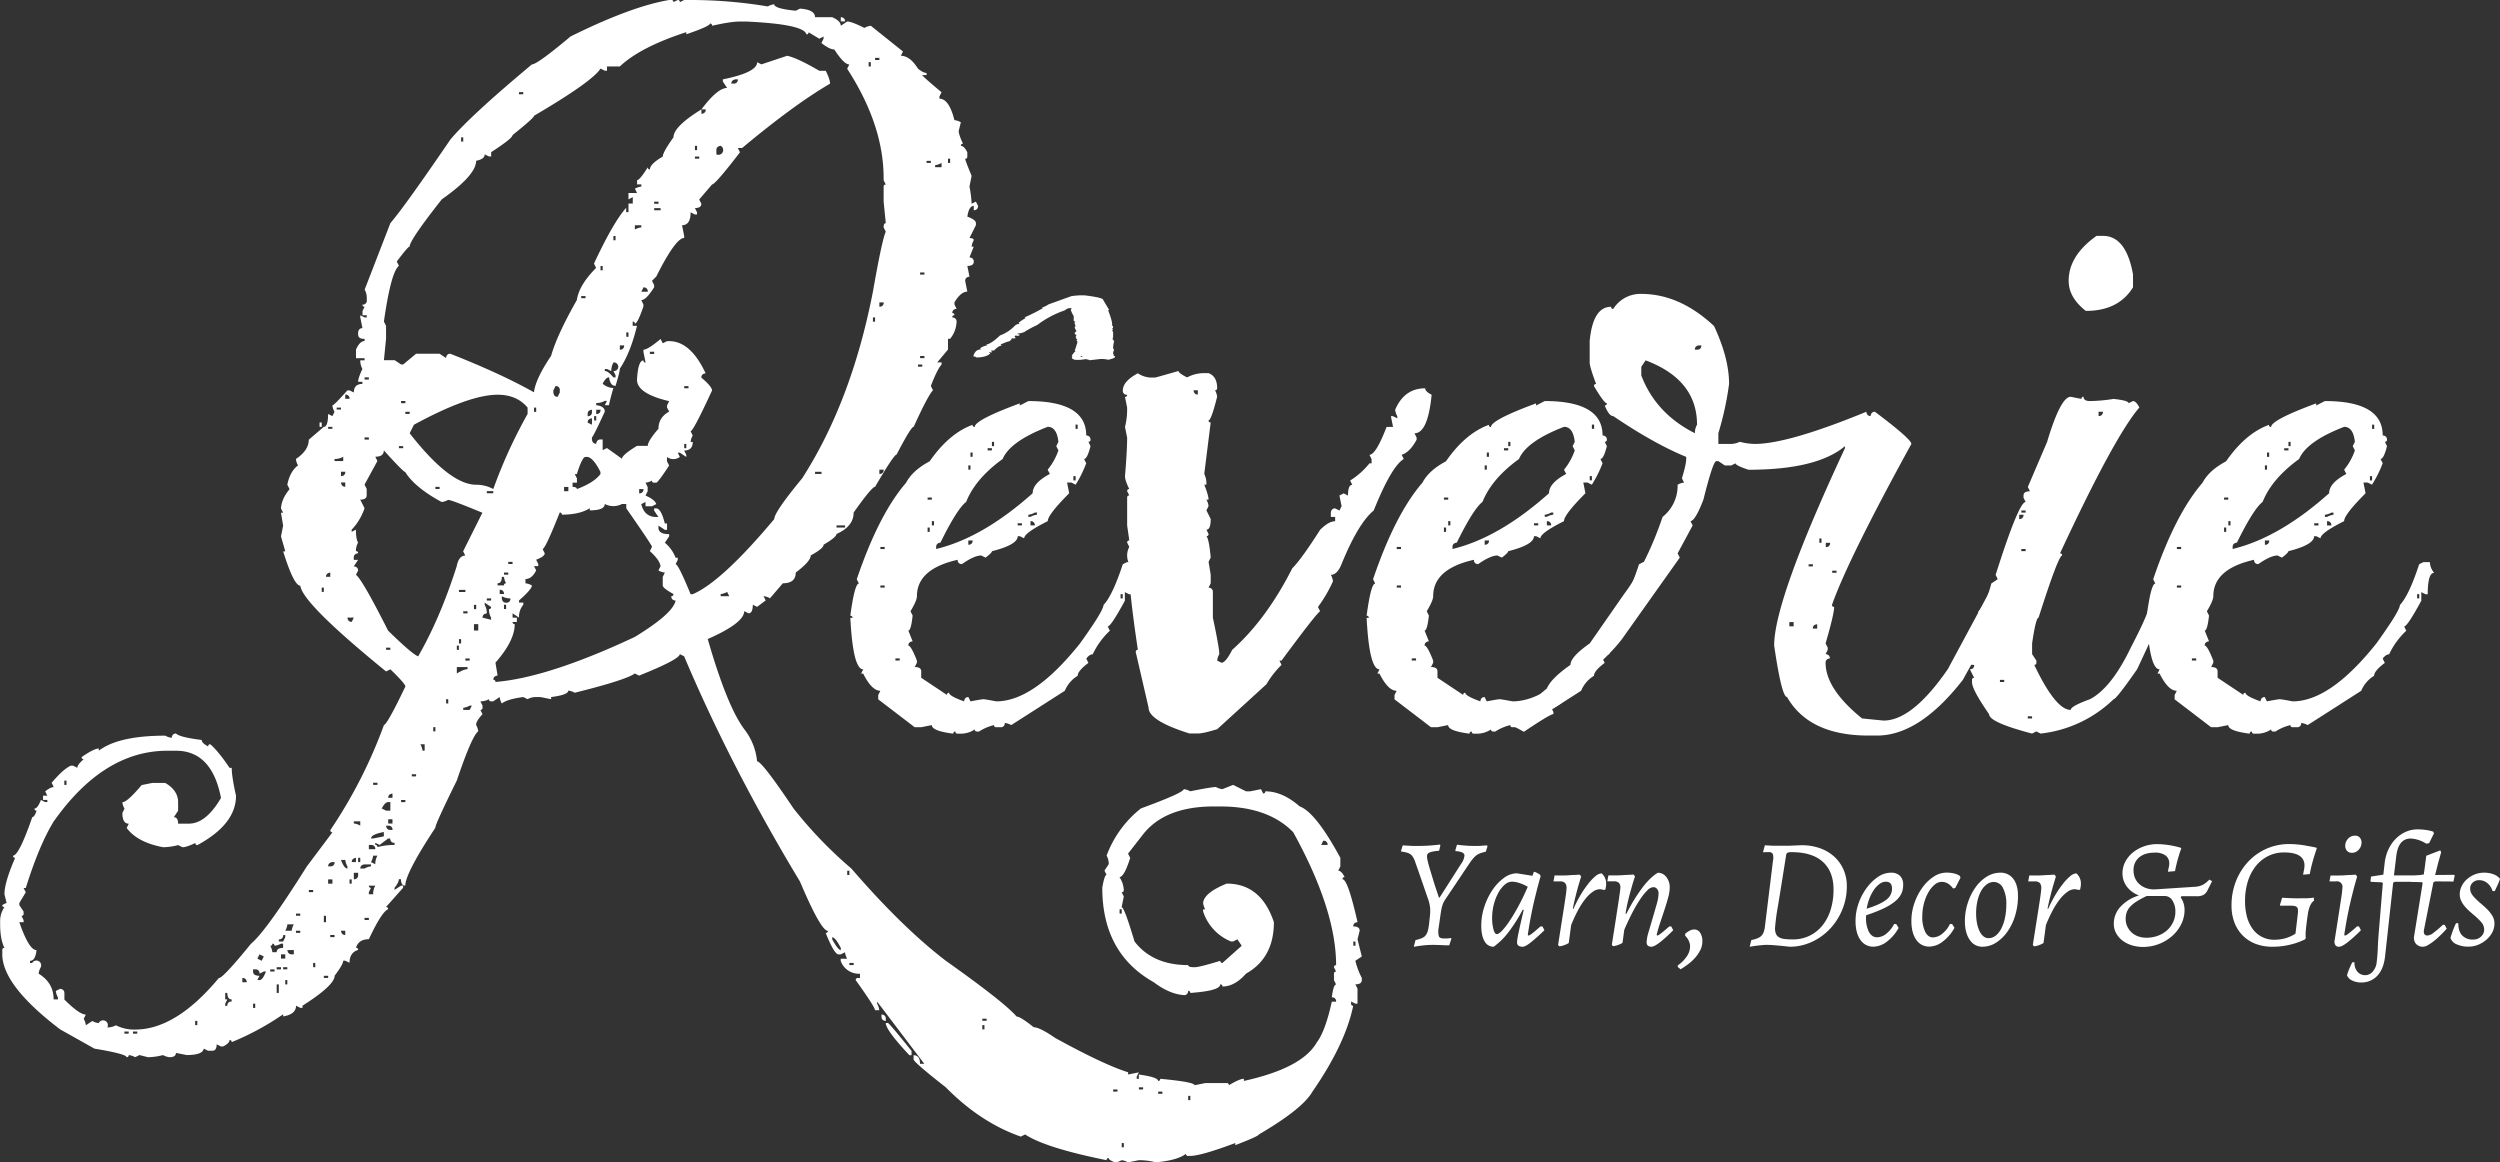 <svg id="Layer_1" data-name="Layer 1" xmlns="http://www.w3.org/2000/svg" viewBox="0 0 1297.05 603.1"><rect x="0" y="0" width="1297.05" height="603.1" fill="#333333" stroke="none"/><defs><style>.cls-1{fill:#fff;}</style></defs><title>ReverieLogoWhite</title><path class="cls-1" d="M4397.29,5349a13.23,13.23,0,0,0,.44,2.58q0.44,1.86,1.17,4.24l1.49,4.92q0.77,2.54,1.49,4.68t1.17,3.51a12.08,12.08,0,0,0,.44,1.29h0.32l11.22-17.59a8.43,8.43,0,0,0,1.69-4.28q0-1.94-4.6-2.26l-0.16-.32,0.89-3q1.78,0.24,3.11.36t2.79,0.2q1.45,0.08,2.5.08t2.34,0q1.21,0,2.34-.12l2.5-.16,0.24,0.48-0.89,2.82a16.51,16.51,0,0,0-3.39,1,8,8,0,0,0-2.42,1.69,21.2,21.2,0,0,0-2.42,3q-1.29,1.9-3.23,4.8L4406.9,5371a11.63,11.63,0,0,0-1.29,2.3,15,15,0,0,0-.81,2.83q-0.32,1.65-.65,4t-0.81,5.73a9.92,9.92,0,0,0,.08,4.36q0.49,1.21,2.58,1.21h1.25a8.8,8.8,0,0,0,1.25-.08l1.29-.16,0.16,0.32-1.13,3.47q-1.78,0-3.55-.08-1.53-.08-3.19-0.12t-2.87,0a29.31,29.31,0,0,0-3,.16q-1.58.16-2.87,0.32l-2.91.48,0.89-3.47a19.67,19.67,0,0,0,3.39-1.05,4.76,4.76,0,0,0,2-1.57,7.1,7.1,0,0,0,1.09-2.5,29.66,29.66,0,0,0,.61-3.75l0.4-3.63a24,24,0,0,0,.08-4.36,20.93,20.93,0,0,0-1.21-4.92l-5.08-14.69q-0.89-2.5-1.49-4.24a10.66,10.66,0,0,0-1.41-2.82,4.79,4.79,0,0,0-2.14-1.61,14.26,14.26,0,0,0-3.59-.77l-0.16-.32,0.89-2.91,2.83,0.16q1.21,0.08,2.66.12t2.82,0q1.61,0,3.59-.08t3.59-.24q1.94-.16,3.87-0.4l0.16,0.56-0.65,2.66a29.1,29.1,0,0,0-3.23.4,7.14,7.14,0,0,0-1.9.6,2.06,2.06,0,0,0-.93.85A2.69,2.69,0,0,0,4397.29,5349Z" transform="translate(-3656.93 -4904.53)"/><path class="cls-1" d="M4449.83,5389.89a1.42,1.42,0,0,0,.65-0.16,8.85,8.85,0,0,0,1-.64q0.69-.49,1.78-1.41l2.95-2.54,1,0.08,1,1.94q-4.92,4.68-7.47,6.62t-3.83,1.94q-2.91,0-2.91-2.34a12.2,12.2,0,0,1,.12-1.25q0.12-.93.36-2.18t0.57-2.74q0.32-1.49.64-2.95l1.78-7.67-0.48-.16a83.12,83.12,0,0,1-7.59,11.95,36.91,36.91,0,0,1-7.51,7.34,5.27,5.27,0,0,1-4.76-2.87q-1.7-2.86-1.69-8.11a31.08,31.08,0,0,1,1.61-9.81,34.51,34.51,0,0,1,4.24-8.72,24.8,24.8,0,0,1,5.93-6.21,11.4,11.4,0,0,1,6.7-2.38l8.07,1.29,0.73-2,0.4-.08,2.5,1.21,0.65,1q-1.37,4.68-2.58,9.68-1.13,4.36-2.22,9.81t-1.9,11.1Zm-16.38-.73q1.13,0,2.95-1.94a41,41,0,0,0,4-5.29q2.22-3.35,4.6-7.79t4.56-9.52a20.41,20.41,0,0,0-4.28-1.94,13,13,0,0,0-3.87-.73,5.84,5.84,0,0,0-3.79,1.57,14.85,14.85,0,0,0-3.31,4.2,25.88,25.88,0,0,0-2.34,6,27.55,27.55,0,0,0-.89,7,22.19,22.19,0,0,0,.69,6Q4432.48,5389.17,4433.45,5389.17Z" transform="translate(-3656.93 -4904.53)"/><path class="cls-1" d="M4467.42,5381.26l0.81-5.16q0.4-2.58.73-4.76t0.52-3.75a20.66,20.66,0,0,0,.2-2.22,3.94,3.94,0,0,0-.77-2.74,3.66,3.66,0,0,0-2.7-.81h-3.31l0.56-3.07q1.85,0,4.12,0t4.28-.2q2.34-.08,4.68-0.24l0.73,1q-0.81,2.59-1.61,5.33-0.65,2.34-1.41,5.37t-1.33,6l0.32,0.08a71,71,0,0,1,3.67-7.14,52.13,52.13,0,0,1,4-5.85,24.55,24.55,0,0,1,3.79-4,5.43,5.43,0,0,1,3.19-1.45,7,7,0,0,1,2.34,5.57,7.68,7.68,0,0,1-.12,1.33q-0.12.69-.28,1.49l-0.65.24-0.65-.16-0.73-.16a4.59,4.59,0,0,0-.89-0.08,6.5,6.5,0,0,0-3.63,1.33,18.56,18.56,0,0,0-3.87,3.75,39.29,39.29,0,0,0-3.79,5.85,71.86,71.86,0,0,0-3.55,7.71l-1.21,9.12a1.05,1.05,0,0,1-.6.48,14.14,14.14,0,0,1-1.41.65,11.87,11.87,0,0,1-1.65.52,6.22,6.22,0,0,1-1.33.2l-0.57-.73Q4466.46,5387.39,4467.42,5381.26Z" transform="translate(-3656.93 -4904.53)"/><path class="cls-1" d="M4516.65,5389.89a1.42,1.42,0,0,0,.65-0.16,8.85,8.85,0,0,0,1-.64q0.69-.49,1.78-1.41l2.95-2.54,1,0.08,1,1.94q-8.55,8.55-11.3,8.55-2.5,0-2.5-2.34a20.65,20.65,0,0,1,1-5.24q1-3.39,2.1-7.14t2.1-7.26a22.33,22.33,0,0,0,1-5.61,3.61,3.61,0,0,0-.77-2.38,2.45,2.45,0,0,0-2-.93,4.72,4.72,0,0,0-3,1.61,28.23,28.23,0,0,0-3.67,4.52,69.08,69.08,0,0,0-4.12,7q-2.14,4.12-4.24,9l-0.89,6.62a1.05,1.05,0,0,1-.6.48,14.14,14.14,0,0,1-1.41.65,11.87,11.87,0,0,1-1.65.52,6.22,6.22,0,0,1-1.33.2l-0.57-.73q1.21-7.67,2.18-13.88,0.4-2.66.81-5.29t0.73-4.8q0.32-2.18.52-3.71a20.27,20.27,0,0,0,.2-2,3.27,3.27,0,0,0-.81-2.46,3.8,3.8,0,0,0-2.66-.77h-3.31l0.56-3.07q1.85,0,4.12,0t4.28-.2q2.34-.08,4.68-0.24l0.73,1q-1,2.83-1.86,6.05-0.81,2.74-1.65,6.17t-1.41,7l0.4,0.24a90,90,0,0,1,8.39-13.72q4.19-5.49,8-7.67a5.39,5.39,0,0,1,4.36,2.22,8.58,8.58,0,0,1,1.78,5.53,20.94,20.94,0,0,1-.85,5.25q-0.85,3.15-2,6.58t-2.26,6.82q-1.13,3.39-1.69,5.89Z" transform="translate(-3656.93 -4904.53)"/><path class="cls-1" d="M4531.34,5388.85a16.88,16.88,0,0,1,2.06-1.37,5.15,5.15,0,0,1,2.62-.73,3.55,3.55,0,0,1,2.91,1.61,7.71,7.71,0,0,1,1.21,4.68,9.74,9.74,0,0,1-1.09,4.48,19,19,0,0,1-2.74,4,24.35,24.35,0,0,1-3.67,3.35,44.74,44.74,0,0,1-3.79,2.54l-1.45-1.21v-0.81a17,17,0,0,0,4.56-4.52,9.3,9.3,0,0,0,1.82-5.24,6.9,6.9,0,0,0-.77-3.19,8.8,8.8,0,0,0-1.82-2.46Z" transform="translate(-3656.93 -4904.53)"/><path class="cls-1" d="M4585.49,5395.71l-4.44-.48-3.87-.32q-2-.16-3.47-0.16a29.36,29.36,0,0,0-3,.16l-2.95.32-3.07.48,0.89-3.47q3.71-.73,5.16-2.14t1.86-4.8l4.2-34.3a7,7,0,0,0-.12-3.47,2.17,2.17,0,0,0-2.14-.89c-0.27,0-.56,0-0.89,0s-0.62,0-.89,0a6,6,0,0,1-1,.08l-0.08-.32,0.89-3.31,2.91,0.16q1.21,0.08,2.62.08h2.54q1.37,0,3.19,0t3.59-.12l4.2-.16a28.19,28.19,0,0,1,9.48,1.53,21.71,21.71,0,0,1,7.43,4.36,19.94,19.94,0,0,1,4.84,6.74,21.19,21.19,0,0,1,1.73,8.68,31.4,31.4,0,0,1-2.34,12.06,32.3,32.3,0,0,1-6.38,10,30.43,30.43,0,0,1-9.44,6.78A27,27,0,0,1,4585.49,5395.71Zm1-49.07a4.94,4.94,0,0,0-2.18.32,1.87,1.87,0,0,0-.73,1.45q-2.66,16.79-4.2,26.15a106.27,106.27,0,0,0-1.53,11.54,7.76,7.76,0,0,0,.44,2.83,3.7,3.7,0,0,0,1.53,1.82,7.15,7.15,0,0,0,2.87.93,32.89,32.89,0,0,0,4.36.24,19.63,19.63,0,0,0,8.68-1.9,19.43,19.43,0,0,0,6.7-5.33,24.42,24.42,0,0,0,4.28-8.19,35,35,0,0,0,1.49-10.49q0-9.28-5.53-14.32T4586.46,5346.64Z" transform="translate(-3656.93 -4904.53)"/><path class="cls-1" d="M4644.33,5363.58a10.57,10.57,0,0,1-1,4.72,12.38,12.38,0,0,1-3.35,4,28.6,28.6,0,0,1-6,3.63,77.28,77.28,0,0,1-8.84,3.43,16.34,16.34,0,0,0,1.25,8.31q1.58,3.15,4.4,3.15a7.84,7.84,0,0,0,4.84-1.9,14.94,14.94,0,0,0,4-5l1.13,0.08,1.21,1.94a22,22,0,0,1-5.93,7,11.68,11.68,0,0,1-7.06,2.74,7.94,7.94,0,0,1-6.86-3.55q-2.5-3.55-2.5-9.76a27.46,27.46,0,0,1,1.57-9.16,30.33,30.33,0,0,1,4.2-8,23.72,23.72,0,0,1,5.89-5.73,11.88,11.88,0,0,1,6.66-2.18,6.49,6.49,0,0,1,4.72,1.61A6.25,6.25,0,0,1,4644.33,5363.58Zm-9-1.61a5.43,5.43,0,0,0-3.19,1.13,12.6,12.6,0,0,0-2.91,3,21.52,21.52,0,0,0-2.34,4.44,26.5,26.5,0,0,0-1.49,5.45q7-2.18,10.09-4.6a7.14,7.14,0,0,0,3.07-5.73Q4638.6,5362,4635.37,5362Z" transform="translate(-3656.93 -4904.53)"/><path class="cls-1" d="M4664.34,5362.05a5.78,5.78,0,0,0-3.75,1.53,14.58,14.58,0,0,0-3.23,4,24,24,0,0,0-2.26,5.73,26,26,0,0,0-.85,6.62,17.93,17.93,0,0,0,1.49,8q1.49,2.95,4.08,2.95a7.82,7.82,0,0,0,4.88-2,14.09,14.09,0,0,0,3.91-5l1.13,0.08,1.21,1.94a22,22,0,0,1-5.93,7,11.68,11.68,0,0,1-7.06,2.74,7.94,7.94,0,0,1-6.86-3.55q-2.5-3.55-2.5-9.76a28,28,0,0,1,1.57-9.28,30.94,30.94,0,0,1,4.12-8,22.24,22.24,0,0,1,5.81-5.65,12.16,12.16,0,0,1,6.74-2.14,16.5,16.5,0,0,1,3.91.44,8.56,8.56,0,0,1,2.95,1.25l0.4,0.89-2.74,5.41-1.13.24Q4667.73,5362.05,4664.34,5362.05Z" transform="translate(-3656.93 -4904.53)"/><path class="cls-1" d="M4685.4,5395.71a7.63,7.63,0,0,1-6.54-3.59q-2.5-3.59-2.5-9.64a30.23,30.23,0,0,1,1.49-9.48,29.69,29.69,0,0,1,4-8.07,20.1,20.1,0,0,1,5.85-5.57,13.14,13.14,0,0,1,7-2.06,8.09,8.09,0,0,1,6.74,3.15q2.46,3.15,2.46,8.88a34.79,34.79,0,0,1-1.45,10.13,28.84,28.84,0,0,1-4,8.39,21.22,21.22,0,0,1-5.89,5.73A13,13,0,0,1,4685.4,5395.71Zm3.23-4.44a5.87,5.87,0,0,0,3.71-1.33,11,11,0,0,0,2.91-3.67,22.12,22.12,0,0,0,1.9-5.53,33.22,33.22,0,0,0,.69-7,17.56,17.56,0,0,0-1.73-8.51,5.32,5.32,0,0,0-4.8-3.11,6,6,0,0,0-3.63,1.25,10.53,10.53,0,0,0-2.91,3.43,19.7,19.7,0,0,0-1.9,5.16,28.83,28.83,0,0,0-.69,6.46,26.16,26.16,0,0,0,.48,5.2,16.54,16.54,0,0,0,1.33,4.08,7.6,7.6,0,0,0,2,2.62A4.11,4.11,0,0,0,4688.63,5391.27Z" transform="translate(-3656.93 -4904.53)"/><path class="cls-1" d="M4713.73,5381.26l0.81-5.16q0.4-2.58.73-4.76t0.52-3.75a20.66,20.66,0,0,0,.2-2.22,3.94,3.94,0,0,0-.77-2.74,3.66,3.66,0,0,0-2.7-.81h-3.31l0.56-3.07q1.85,0,4.12,0t4.28-.2q2.34-.08,4.68-0.24l0.73,1q-0.81,2.59-1.61,5.33-0.65,2.34-1.41,5.37t-1.33,6l0.32,0.08a71,71,0,0,1,3.67-7.14,52.13,52.13,0,0,1,4-5.85,24.55,24.55,0,0,1,3.79-4,5.43,5.43,0,0,1,3.19-1.45,7,7,0,0,1,2.34,5.57,7.68,7.68,0,0,1-.12,1.33q-0.12.69-.28,1.49l-0.65.24-0.65-.16-0.73-.16a4.59,4.59,0,0,0-.89-0.08,6.5,6.5,0,0,0-3.63,1.33,18.56,18.56,0,0,0-3.87,3.75,39.29,39.29,0,0,0-3.79,5.85,71.86,71.86,0,0,0-3.55,7.71l-1.21,9.12a1.05,1.05,0,0,1-.6.48,14.14,14.14,0,0,1-1.41.65,11.87,11.87,0,0,1-1.65.52,6.22,6.22,0,0,1-1.33.2l-0.57-.73Q4712.76,5387.39,4713.73,5381.26Z" transform="translate(-3656.93 -4904.53)"/><path class="cls-1" d="M4763.85,5356.08a9.87,9.87,0,0,0,.77,4,9,9,0,0,0,2.22,3.11,10.22,10.22,0,0,0,3.43,2.06,12.67,12.67,0,0,0,4.4.73l21.06-1.37a10.27,10.27,0,0,0,4-1,12.37,12.37,0,0,0,3.43-2.74l1.45,0.81-2.26,4.52a5.94,5.94,0,0,1-2.18,2.62,7.33,7.33,0,0,1-3.55.69h-7.91l-0.4.65a9.24,9.24,0,0,1,1.45,2.87,11.57,11.57,0,0,1,.56,3.59,16.47,16.47,0,0,1-1.73,7.38,20,20,0,0,1-4.68,6.13,22.84,22.84,0,0,1-15.13,5.69,19.42,19.42,0,0,1-5.93-.89,15.23,15.23,0,0,1-4.84-2.5,11.83,11.83,0,0,1-3.23-3.83,10.13,10.13,0,0,1-1.17-4.8,12.9,12.9,0,0,1,3.55-8.92,20.9,20.9,0,0,1,9.52-5.77,13.88,13.88,0,0,1-6.34-4.64,11.35,11.35,0,0,1-2.22-6.9,12.64,12.64,0,0,1,1.45-5.93,15.29,15.29,0,0,1,3.92-4.8,19.11,19.11,0,0,1,5.73-3.19,20.34,20.34,0,0,1,6.9-1.17,40.47,40.47,0,0,1,6.13.52,42.41,42.41,0,0,1,6.21,1.41l0.16,0.32q-0.48,1.21-.93,2.66t-0.89,3q-0.44,1.58-.81,3.15t-0.61,2.95l-3.71.32,0.32-1.61q0.16-.64.28-1.37a7.86,7.86,0,0,0,.12-1.29,5,5,0,0,0-1.9-4.16,9,9,0,0,0-5.61-1.49q-5.17,0-8.11,2.46A8.4,8.4,0,0,0,4763.85,5356.08Zm21.71,21.47a10.4,10.4,0,0,0-1.53-5.81,4.58,4.58,0,0,0-4-2.34h-9.36a48.37,48.37,0,0,0-5.16,2.79,16.64,16.64,0,0,0-3.39,2.74,8.42,8.42,0,0,0-1.82,2.95,10.39,10.39,0,0,0-.53,3.39,9.23,9.23,0,0,0,.81,3.87,9.68,9.68,0,0,0,5.61,5.17,12.43,12.43,0,0,0,4.32.73,16.89,16.89,0,0,0,5.89-1,14.9,14.9,0,0,0,4.76-2.78,13,13,0,0,0,3.19-4.24A12.53,12.53,0,0,0,4785.56,5377.55Z" transform="translate(-3656.93 -4904.53)"/><path class="cls-1" d="M4835.83,5395.71a23.85,23.85,0,0,1-8.63-1.49,18.9,18.9,0,0,1-6.66-4.28,19.21,19.21,0,0,1-4.32-6.74,24.36,24.36,0,0,1-1.53-8.88,33.88,33.88,0,0,1,2.3-12.59,31.77,31.77,0,0,1,6.34-10.13,28.88,28.88,0,0,1,21.39-9.16,43.32,43.32,0,0,1,4.84.28q2.5,0.28,4.52.69,2.34,0.4,4.6.89l0.24,0.48q-0.65,1.78-1.29,3.87-0.57,1.86-1.21,4.24t-1.13,5.12l-3.47.32,0.32-1.78q0.16-.73.28-1.53a9.93,9.93,0,0,0,.12-1.45q0-6.78-10.57-6.78a18.3,18.3,0,0,0-8.15,1.82,19,19,0,0,0-6.42,5.13,24,24,0,0,0-4.2,7.95,33.48,33.48,0,0,0-1.49,10.29,30.23,30.23,0,0,0,1,8.23,18.94,18.94,0,0,0,3,6.34,13.52,13.52,0,0,0,11.26,5.53,20.23,20.23,0,0,0,4.36-.44,18.15,18.15,0,0,0,3.47-1.09,20.46,20.46,0,0,0,3.07-1.61l1.21-10.17q0.32-2.74-.4-3.55t-3.39-.81h-5.41l-0.08-.32,1.13-3.79,3.11,0.16q1.41,0.08,3.19.12t3.47,0q1.21,0,2.42,0c0.81,0,1.53-.07,2.18-0.12s1.45-.13,2.1-0.24l0.08,1.61q-2.42,1.62-3.23,7.18-0.16,1.13-.36,2.58t-0.36,2.86q-0.16,1.41-.28,2.62t-0.12,1.78v1.45a7.12,7.12,0,0,0,.08,1l-0.48.64a40.7,40.7,0,0,1-4.84,1.94,43,43,0,0,1-5.37,1.29A37.84,37.84,0,0,1,4835.83,5395.71Z" transform="translate(-3656.93 -4904.53)"/><path class="cls-1" d="M4873.44,5389.89a1.68,1.68,0,0,0,.69-0.16,5.85,5.85,0,0,0,1.05-.69q0.68-.52,1.82-1.45t2.83-2.46l1,0.08,1,1.94a73.93,73.93,0,0,1-7.06,6.38q-2.87,2.18-4.24,2.18a2.19,2.19,0,0,1-1.9-.73,3.54,3.54,0,0,1-.53-2.1q1.13-7,2-12.75,0.4-2.42.77-4.88t0.69-4.52q0.32-2.06.48-3.51t0.16-2a2.84,2.84,0,0,0-3.39-3.39h-3.31l0.56-3.07q1.85,0,4.12,0t4.28-.2q2.34-.08,4.68-0.24l0.73,1q-1.37,4.52-2.58,9.52-1.13,4.36-2.22,9.76t-1.9,11.06Zm3.63-42.93a3,3,0,0,1-2.54-1.09,3.91,3.91,0,0,1-.85-2.46,5.39,5.39,0,0,1,1.45-3.71,4.77,4.77,0,0,1,3.71-1.61,2.93,2.93,0,0,1,2.46,1.09,3.91,3.91,0,0,1,.85,2.46,5.38,5.38,0,0,1-1.45,3.71A4.68,4.68,0,0,1,4877.07,5347Z" transform="translate(-3656.93 -4904.53)"/><path class="cls-1" d="M4886.76,5361.65l0.32-2.34,6.38-1,0.73-6.46a22.28,22.28,0,0,1,2-6.82,19.36,19.36,0,0,1,3.75-5.37,17,17,0,0,1,5.16-3.55,15,15,0,0,1,6.13-1.29,30.85,30.85,0,0,1,4.36.32,18.82,18.82,0,0,1,3.79.89l0.32,0.89-2.5,5.08-1.53.24a16.26,16.26,0,0,0-8-2.66q-6.46,0-7.51,9.2l-1.21,9.93h18.16l0.32,0.24-0.56,3.07h-17.51l-0.81.48-4.2,38.25q-0.73,6.46-4,10a11.13,11.13,0,0,1-8.47,3.51,10.07,10.07,0,0,1-4.64-1.05,4.93,4.93,0,0,1-2.62-2.66,15.33,15.33,0,0,1,.48-1.65q0.32-.93.73-1.86t0.81-1.82q0.41-.89.73-1.45h1.13a6.91,6.91,0,0,0,1.49,4.88,5.23,5.23,0,0,0,4.16,1.82,5,5,0,0,0,3.75-1.82,8.42,8.42,0,0,0,2.06-4.56q0.49-4,.61-7.3t0.36-6.66l2.26-27.44-0.57-.4-5.57-.24Z" transform="translate(-3656.93 -4904.53)"/><path class="cls-1" d="M4925.33,5384.41l1,1.94q-1.7,1.94-3.47,3.63a43.72,43.72,0,0,1-3.39,2.95,24.32,24.32,0,0,1-3,2,5,5,0,0,1-2.34.77,4.71,4.71,0,0,1-3.71-1.45,4.76,4.76,0,0,1-1-4l4.44-27.68-0.4-.32-5.57-.24-0.24-.4,0.32-2.34,6.46-1.05q0.24-1.69.48-3.43t0.4-3.11q0.24-1.61.4-3.15l7.26-2.82,0.48,1q-0.48,1.61-1,3.55-0.48,1.62-1,3.75t-1.13,4.48l9.85-.08,0.32,0.24-0.65,3.23-9.52-.08-0.89.48-4.92,24.78q-0.4,2.83,1.86,2.83a5.55,5.55,0,0,0,2.91-1.25,55.37,55.37,0,0,0,5.08-4.32Z" transform="translate(-3656.93 -4904.53)"/><path class="cls-1" d="M4932.35,5383.6q0,4.12,2,6.25a7.47,7.47,0,0,0,5.77,2.14,5.67,5.67,0,0,0,4-1.53,4.79,4.79,0,0,0,1.65-3.63,5.75,5.75,0,0,0-1.49-3.83,32,32,0,0,0-3.59-3.51q-1.37-1.13-2.7-2.34a24,24,0,0,1-2.42-2.54,13,13,0,0,1-1.78-2.83,7.52,7.52,0,0,1-.69-3.19,9.68,9.68,0,0,1,1-4.32,11.48,11.48,0,0,1,2.74-3.59,13.89,13.89,0,0,1,4-2.46,12.75,12.75,0,0,1,4.8-.93,13.82,13.82,0,0,1,5,.85,7.22,7.22,0,0,1,3.35,2.38,33.86,33.86,0,0,1-1.33,3.31q-0.85,1.86-1.41,3h-1.13a8.7,8.7,0,0,0-2.74-4.16,6.64,6.64,0,0,0-4.28-1.49,4.6,4.6,0,0,0-3.27,1.25,4.09,4.09,0,0,0-1.33,3.11,5.17,5.17,0,0,0,.65,2.54,10.3,10.3,0,0,0,1.78,2.3,36.48,36.48,0,0,0,3.11,2.91q1.73,1.45,3.31,3a17.59,17.59,0,0,1,2.66,3.39,7.62,7.62,0,0,1,1.09,4,10,10,0,0,1-1.09,4.52A12.72,12.72,0,0,1,4947,5392a15.1,15.1,0,0,1-4.28,2.66,12.9,12.9,0,0,1-5,1,14.49,14.49,0,0,1-6.25-1.21,5.55,5.55,0,0,1-3.19-3.31q0.24-.89.61-2t0.77-2.14q0.4-1,.81-2a16.12,16.12,0,0,1,.73-1.49h1.13Z" transform="translate(-3656.93 -4904.53)"/><path class="cls-1" d="M4004.1,4904.53h1.11a1,1,0,0,1,1.11,1.11l2.22-1.11a1,1,0,0,1,1.11,1.11l2.23-1.11h2.22a243.62,243.62,0,0,1,41.17,3.34,8.57,8.57,0,0,1,3.34-1.11q0,2.23,11.13,3.34L4072,4909q7.78,0.56,7.79,4.45h8.9q4.45,1.95,4.45,4.45l3.34-2.23q2.22,0,8.9,3.34a8.58,8.58,0,0,1,3.34-1.11l16.69,13.35-1.11,2.23q4.73,0,8.9,6.68,2.78,2.23,4.45,2.22v1.11h-2.23q0,0.56,10,8.9l-1.11,2.23v1.11q5,0,7.79,11.13a8.62,8.62,0,0,1,3.34,1.11l-1.11,4.45q0,1.95,2.23,6.68a1,1,0,0,0-1.11,1.11q1.67,0,3.34,3.34v2.22a1,1,0,0,1-1.11,1.11q0,0.83,3.34,8.9l-1.11,5.56a56.65,56.65,0,0,1,1.11,8.9l2.23-1.11,1.11,2.22a2,2,0,0,1-2.22,2.22v-2.22q-2.5,0-3.34,5.56,4.45,1.67,4.45,3.34v1.11l-3.34,6.68c1.48,0,2.23.37,2.23,1.11a8.55,8.55,0,0,0-1.11,3.34h1.11l-2.23,5.56q2.22,0.28,2.23,2.22c0,1.49-1.11,2.23-3.34,2.23l1.11,5.56c-1.49.19-2.23,0.93-2.23,2.22l1.11,5.56q-3.34,0-6.68,5.56v1.11l1.11,2.23q-2.23.28-2.23,2.22a1,1,0,0,1,1.11,1.11,1,1,0,0,0-1.11,1.11q2.22,0.28,2.23,2.22a14.79,14.79,0,0,1-3.34,8.9h-1.11v5.56l-5.56,6.68h2.22v1.11q-2.23,2.5-5.56,11.13l1.11,2.22q-2.5,2.5-10,18.92-1.39,0-8.9,14.47-1.4,0-11.13,16.69-1.67,0-11.13,13.35,0,7.24-8.9,11.13,0,1.67-6.68,5.56,0,1.95-6.68,5.56,0,3.06-7.79,8.9,0,5.57-6.68,5.56l-6.68,7.79a8.62,8.62,0,0,0-3.34-1.11l1.11,2.22-4.45,3.34-2.23-1.11q0,4.45-2.23,4.45l-2.23-1.11q0,6.12-18.92,14.47,10,34.78,18.92,46.74a31.91,31.91,0,0,1,6.68,16.69q2.5,0,18.92,24.48a219.29,219.29,0,0,0,30,31.16q26.43,30.6,49,47.85,30.6,21.7,36.72,28.93,1.94,0,8.9,5.56,3.06,0,11.13,5.56,25.31,13.91,37.83,17.8V5462l5.56-1.11-1.11,2.23v1.11h1.11V5462q10,1.39,10,3.34a1,1,0,0,0,1.11-1.11q17.8,1.67,17.8,3.34l5.56-1.11h11.13a1,1,0,0,1,1.11,1.11q5.56-3.34,7.79-3.34v1.11q30.32-6.68,37.83-20,4.45-5.84,7.79-21.14h2.23a2,2,0,0,0-2.23-2.22q0.84-6.68,2.23-6.68l-1.11-2.23v-3.34a1,1,0,0,1,1.11-1.11l-1.11-2.23a1,1,0,0,1,1.11-1.11q0-28.66-22.26-69-13.08-13.35-37.83-13.35h-3.34q-25.32,0-36.72,14.47l-7.79,10,1.11,2.23q-3.06,9.73-5.56,10a12.94,12.94,0,0,1,2.23,6.68,1,1,0,0,1-1.11,1.11l1.11,2.22-1.11,5.56q1.39,0,6.68,17.8,9.45,12.24,27.82,12.24c0,0.74,1.11,1.11,3.34,1.11q2.5,0,13.35-3.34a1,1,0,0,0,1.11,1.11l10-8.9-2.22-3.34-2.23,1.11h-1.11a25.13,25.13,0,0,1-14.47-15.58v-1.11h1.11a8.55,8.55,0,0,1-1.11-3.34q0.55-5.29,12.24-10,17.8,0,24.48,20,0,18.63-14.47,26.71-5.84,6.68-12.24,6.68a1,1,0,0,0-1.11-1.11q0,3.34-15.58,4.45a1,1,0,0,0-1.11-1.11,2,2,0,0,1-2.23,2.23q-7.51-.56-15.58-6.68-26.71-15-26.71-49,1.11-6.68,2.23-6.68l-1.11-2.22,2.23-3.34a8.83,8.83,0,0,0-1.11-4.45,55.88,55.88,0,0,1,17.8-24.48q22-8.07,22.25-10a8.56,8.56,0,0,1,3.34,1.11q11.12-2.23,13.35-2.22a8.57,8.57,0,0,0,3.34,1.11l5.56-2.22,6.68,3.34h2.23l5.56-1.11,1.11,2.23a1,1,0,0,0,1.11-1.11q8.9,0,17.8,7.79,8.35,3.06,21.14,26.71v4.45l-1.11,2.22q1.67,0,3.34,3.34a1,1,0,0,0-1.11,1.11q2.78,0,7.79,22.25c-1.49.18-2.23,0.93-2.23,2.22,2.23,0,3.34.74,3.34,2.23l-1.11,4.45,2.22,8.9-3.34,2.23a37.81,37.81,0,0,0,3.34,8.9v1.11q0,2.22-3.34,2.23l1.11,2.22v7.79h-1.11l-2.22-1.11v1.11a1,1,0,0,0,1.11,1.11q-4.17,20-21.14,44.51-5,8.9-27.82,22.25,0,0.84-12.24,5.56v-1.11q-17.81,6.68-23.37,6.68h-1.11a1,1,0,0,1-1.11-1.11q-4.17,3.34-15.58,4.45a34.36,34.36,0,0,0-8.9-1.11l-5.56,1.11a8.54,8.54,0,0,0-3.34-1.11,8.61,8.61,0,0,1-3.34,1.11q-3.34-1.12-3.34-2.23a1,1,0,0,0-1.11,1.11q-31.71-6.4-42.28-13.35l-2.22,1.11q-20.86-7.24-38.95-25.59-16.69-13.08-16.69-14.47V5452q3.34,0,3.34,4.45h2.23L4112,5424.18v1.11a8.58,8.58,0,0,1,1.11,3.34h-2.23q0-1.67-10-15.58a1,1,0,0,1,1.11-1.11h1.11v-2.22a10,10,0,0,1-10-6.68v-1.11h3.34a8.54,8.54,0,0,1-1.11-3.34l-2.23,1.11H4092q-2.23,0-6.68-11.13a1,1,0,0,0,1.11-1.11q-3.62,0-14.47-25.59-35.89-59.53-60.09-116.84l-2.23-1.11q-0.28,2.78-21.14,11.13l-2.23-1.11q-4.45,3.34-31.16,10a8.62,8.62,0,0,0-3.34-1.11q0,2.23-8.9,3.34v1.11l-5.56-1.11h-2.22a8.83,8.83,0,0,0-4.45,1.11l-2.23-1.11q-8.35,1.11-11.13,3.34a8.51,8.51,0,0,1-1.11-3.34l-3.34,2.22h-1.11a1,1,0,0,1-1.11-1.11,8.81,8.81,0,0,1-4.45,1.11l1.11,2.22v1.11a1,1,0,0,1-1.11,1.11l1.11,2.22q-3.34,3.62-3.34,5.56a8.62,8.62,0,0,1,1.11,3.34q-3.34,2.5-11.13,25.59-11.13,22.53-11.13,24.48-15.58,23.64-15.58,30-2.23,0-2.23-3.34h-1.11q0,1.67-2.23,4.45v1.11l3.34-2.23h1.11v1.11l-8.9,10a1,1,0,0,1,1.11,1.11q-3.34,1.39-10,15.58-5.29,0-6.68,4.45a1,1,0,0,1,1.11,1.11q-4.45,1.39-4.45,6.68l-2.23-1.11H3835q0,1.94-4.45,7.79,0,5-16.69,15.58v1.11h-1.11l-2.23-1.11q0,4.45-6.68,5.56v-1.11a141,141,0,0,1-26.71,14.46,1,1,0,0,0-1.11-1.11q0,1.67-3.34,3.34h-1.11l-2.23-1.11q0,3.34-2.23,3.34h-2.23l-2.22-1.11q-0.56,3.34-8.9,3.34l-5.56-1.11q0,2.22-3.34,2.23a8.56,8.56,0,0,1-3.34-1.11,32.8,32.8,0,0,1-7.79,1.11l-4.45-1.11-2.22,1.11a8.54,8.54,0,0,0-3.34-1.11,1,1,0,0,1-1.11,1.11q0-1.67-16.69-4.45l-17.8-10q-30-22.81-30-38.95v-2.22a1,1,0,0,1,1.11-1.11q-2.22-4.45-2.23-12.24v-2.22a12.94,12.94,0,0,1,2.23-6.68,1,1,0,0,1-1.11-1.11l2.23-1.11-1.11-4.45q0-6.12,5.56-18.92a1,1,0,0,1-1.11-1.11q3.06,0,10-20,1.11,0,2.23-3.34a1,1,0,0,1-1.11-1.11q1.67,0,3.34-4.45l2.23,1.11h1.11v-1.11h-2.23v-2.22h2.23l-1.11-2.23q2.78-2.23,4.45-2.22l-1.11-2.22q6.12-7.24,10-8.9h1.11l2.23,1.11q0-1.67,3.34-4.45a1,1,0,0,1-1.11-1.11q6.4-4.45,8.9-4.45V5294q10.29-7.79,34.49-7.79a8.58,8.58,0,0,0,3.34,1.11c0.18-1.49.93-2.22,2.22-2.22q1.94,1.94,13.35,3.34,0,1.67,3.34,3.34a1,1,0,0,1,1.11-1.11q4.17,3.61,10,12.24h1.11q0,4.45,2.23,14.47,0,14.74-20,25.59a1,1,0,0,1-1.11-1.11q-4.45,2.22-6.68,2.23l-2.23-1.11a32.86,32.86,0,0,1-7.79,1.11q-13.35-2.5-18.92-10l1.11-2.22q-3.34,0-3.34-5.56l1.11-2.23a8.54,8.54,0,0,1-1.11-3.34q2.5,0,10-8.9l5.56-1.11h6.68q6.68,3.89,6.68,10v4.45l-2.23,3.34q2.22,0,2.23,3.34h5.56q8.9,0,16.69-13.35-4.73-24.48-23.37-24.48h-4.45q-33.11,0-59,36.72-7.51,12.24-14.47,34.5h-1.11l1.11,2.22-3.34,5.56v1.11l2.22,3.34v1.11a1,1,0,0,1-1.11,1.11l1.11,2.23V5383h-2.22q5,14.46,8.9,14.47-0.56,5.56-3.34,5.56v1.11h1.11a2.49,2.49,0,0,1,4.45,2.22,8.5,8.5,0,0,0-1.11,3.34q7.78,4.73,7.79,13.35H3687V5422a8.55,8.55,0,0,1-1.11-3.34l2.22-1.11q2.22,0.27,2.23,2.23v3.34q7.78,7.78,11.13,7.79l-1.11,2.22a8.58,8.58,0,0,1,1.11,3.34l3.34-2.23a8.58,8.58,0,0,0,3.34,1.11,2.49,2.49,0,1,1,4.45,2.23,8.85,8.85,0,0,0,4.45-1.11,21,21,0,0,0,10,2.22q21.14,0,43.4-26.71,2.22,0,16.69-17.8,7.78-6.4,28.93-40.06l13.35-17.8a1,1,0,0,1-1.11-1.11,251.22,251.22,0,0,0,27.82-54.52q1.67-.27,11.13-20,0-1.39-7.79-8.9l-2.23,1.11q-43.4-35.33-44.51-44.51-3.34,0-8.9-17.8h1.11l-2.23-7.79,1.11-5.56-1.11-6.68h1.11l-1.11-2.22q0.27-5,4.45-10L3806,5156q1.39-6.95,5.56-10a8.5,8.5,0,0,1-1.11-3.34q6.68-4.45,6.68-10l7.79-6.68q2.22,0,2.23-6.68l2.23,1.11,1.11-2.22a8.5,8.5,0,0,1-1.11-3.34q0.83,0,7.79-7.79h1.11l2.23,1.11q0-4.45,4.45-4.45v-1.11h-2.23q0-1.94,2.23-6.68a8.78,8.78,0,0,1-1.11-4.45h2.23v-1.11h-4.45v-4.45q1.94-4.45,4.45-4.45v-1.11c-2.23,0-3.34-.74-3.34-2.23V5077q0.27-2.22,2.23-2.22l-1.11-5.56v-1.11l2.23,1.11h1.11v-1.11H3845v-2.22l1.11-2.22a1,1,0,0,1-1.11-1.11,2,2,0,0,0,2.23-2.22v-1.11a8.84,8.84,0,0,0-1.11-4.45l13.35-34.49q7.23-8.35,31.16-43.4,10.57-12.52,42.28-38.95,2.78,0,20-14.47Q3984.34,4907.88,4004.1,4904.53Zm-313.79,405v2.23h1.11v-2.23h-1.11Zm31.16,130.19v1.11h2.22v-1.11h-2.22Zm4.45,0v1.11h2.23v-1.11h-2.23Zm32.27-5.56v2.23h1.11v-2.23h-1.11Zm15.58-14.46v3.34h1.11l-1.11,2.23v1.11h1.11a2,2,0,0,1,2.23-2.23v-1.11q-2.23,0-2.23-3.34h-1.11Zm8.9-7.79v2.23h2.23A2,2,0,0,0,3782.66,5411.94Zm5.56-4.45v1.11q0,2.22,3.34,2.22l-1.11,2.22h1.11q1.67,0,3.34-4.45h-1.11l-2.23,1.11a2,2,0,0,0-2.23-2.23h-1.11Zm0,17.8v2.22h1.11v-2.22h-1.11Zm3.34-25.59-1.11,2.22,2.23,1.11,1.11-2.23Zm6.68-5.56a1,1,0,0,1-1.11,1.11,8.58,8.58,0,0,1,1.11,3.34h2.22c0-1.49,1.11-2.23,3.34-2.23v-2.22h-1.11a8.62,8.62,0,0,1-3.34,1.11A1,1,0,0,0,3798.24,5394.13Zm-1.11,13.35v1.11h2.23v-1.11h-2.23Zm3.34-1.11v1.11h2.23v-1.11h-2.23Zm0,8.9v4.45h1.11v-4.45h-1.11Zm3.34-25.59a2,2,0,0,1-2.23,2.23V5393h2.23l1.11-2.23v-1.11h-1.11Zm-1.11,10v2.22h2.23v-2.22h-2.23Zm1.11,6.68v1.11H3806v-1.11h-2.22Zm2.22-22.25a8.63,8.63,0,0,1-1.11,3.34h3.34a8.5,8.5,0,0,1,1.11-3.34H3806Zm-1.11,28.93v2.23H3806v-2.23h-1.11Zm1.11-15.58q0.27,2.22,2.23,2.22h1.11v-2.22H3806Zm4.45-18.92v1.11h2.23v-1.11h-2.23Zm0,8.9v1.11h2.23v-1.11h-2.23Zm6.68-21.14v1.11h2.22v-1.11h-2.22Zm2.22,37.83v2.22h1.11v-2.22h-1.11Zm3.34-280.41h1.11V5126h-1.11v-2.22Zm1.11,85.68v2.23h1.11v-2.23h-1.11Zm1.11,170.25V5383h1.11v-3.34h-1.11Zm0,31.16v1.11h2.23v-1.11h-2.23Zm1.11-207h2.23v-2.22C3826.8,5201.82,3826.06,5202.56,3826.06,5203.86Zm1.11-77.89v1.11h2.23V5126h-2.23Zm0,228.11h1.11a2,2,0,0,0,2.22-2.23h-1.11C3827.91,5352,3827.17,5352.78,3827.17,5354.08Zm0,6.68V5363h2.23v-2.22h-2.23Zm1.11,28.93v1.11h2.22v-1.11h-2.22Zm2.22-247v1.11H3835v-2.22A8.81,8.81,0,0,1,3830.51,5142.66Zm1.11-26.71v1.11h2.23V5116h-2.23Zm2.23,33.38v2.23a2,2,0,0,0,2.22-2.23h-2.22Zm0,5.56c0.18,1.49.93,2.23,2.22,2.23v-2.23h-2.22Zm0,195.84q1.67,4.45,3.34,4.45v-1.11a8.56,8.56,0,0,1-1.11-3.34h-2.22Zm0,36.72q0.27,2.22,2.22,2.22v-2.22h-2.22Zm2.22-278.18v2.22h2.23A2,2,0,0,0,3836.07,5109.28Zm1.11,115.72c0.18,1.49.93,2.22,2.23,2.22l1.11-2.22h-3.34Zm1.11,135.75V5363h1.11v-2.22h-1.11Zm17.8-222.55q0,3.34-4.45,3.34l1.11,2.22-6.68,12.24,1.11,2.23v3.34c0,1.49-1.11,2.23-3.34,2.23l2.23,4.45a29.65,29.65,0,0,1-6.68,11.13v1.11l2.22-1.11q0,5,1.11,6.68a8.8,8.8,0,0,0-1.11,4.45,1,1,0,0,1,1.11,1.11c-1.49.19-2.23,0.93-2.23,2.22V5195h2.23l-2.23,3.34q2.22,0.28,2.23,2.23l-1.11,2.22q3.06,1.95,16.69,28.93,12.24,12,15.58,13.35,11.4-19.75,20-46.74,1.11-5.56,4.45-5.56l-1.11-2.22,10-20q-16.14-6.68-17.8-6.68a8.56,8.56,0,0,1-3.34,1.11q-13.91-7.51-18.92-15.58Q3866.12,5149.33,3856.1,5138.21Zm-16.69,213.64h2.22v-2.22C3840.15,5349.81,3839.41,5350.55,3839.41,5351.85Zm1.11-21.14v1.11a8.53,8.53,0,0,1,3.34,1.11v-2.23h-3.34Zm0,26.71v3.34a2,2,0,0,0,2.23-2.23v-1.11h-2.23Zm2.23-7.79v2.22h1.11v-2.22h-1.11Zm1.11,5.56h2.23a8.49,8.49,0,0,1,3.34-1.11V5353h-3.34C3844.6,5353.15,3843.86,5353.89,3843.86,5355.19Zm2.23-254.81v1.11h2.23v-1.11h-2.23Zm0,31.16v1.11h2.23v-1.11h-2.23Zm0,249.25v1.11h2.23v-1.11h-2.23Zm2.23-37.83v2.22h3.34a2,2,0,0,0-2.23-2.22h-1.11Zm0,21.14a1,1,0,0,0,1.11,1.11l-1.11,2.22v1.11h2.23a8.79,8.79,0,0,1,1.11-4.45h-3.34Zm1.11-24.48h1.11l5.56-1.11v-2.23Q3849.43,5337.38,3849.43,5339.61Zm1.11,8.9a8.61,8.61,0,0,1-1.11,3.34l2.23,1.11a8.78,8.78,0,0,1,1.11-4.45h-2.23Zm0-37.83v1.11h2.23v-1.11h-2.23Zm3.34,32.27-2.23-1.11v1.11a1,1,0,0,1,1.11,1.11,36.46,36.46,0,0,1,8.9-1.11v-1.11a2,2,0,0,1-2.23-2.22h-1.11ZM3855,5324l2.23,1.11h2.23v-4.45h-1.11Q3856.66,5320.7,3855,5324Zm171.36-406.14a1,1,0,0,0-1.11-1.11q0,1.39-12.24,5.56v-1.11q-23.93,7.79-34.49,17.8h-6.68v2.22h-1.11l-2.23-1.11q-4.17,6.68-34.49,24.48,0,1.12-11.13,10,0,1.67-11.13,8.9v2.22h-1.11l-2.23-1.11q0,2.5-4.45,3.34,0,7.51-17.8,20-16.69,21.14-16.69,24.48-0.84,0-6.68,7.79l1.11,2.23q-4.17,3.34-7.79,28.93l1.11,2.22v6.68l-1.11,11.13h5.56l3.34,2.22h1.11l6.68-5.56H3885l3.34,2.22q0.27-2.22,2.22-2.22,26.15,10.29,43.4,20,0.83-7,8.9-18.92,3.06-10.85,13.35-28.93,1.11-7.78,10-16.69l-1.11-2.23q10-21.42,16.69-28.93v2.23H3983v-4.45h2.23v-3.34L3983,5008v-3.34h4.45l-1.11-2.23a8.58,8.58,0,0,1,3.34-1.11v-1.11h-2.23V4998q1.39,0,5.56-6.68a1,1,0,0,0,1.11,1.11q0-2.78,6.68-6.68,0-2.22,5.56-10,0-5.56,14.47-14.46v2.22a2,2,0,0,0,2.23-2.22h-2.23q8.35-11.12,13.35-11.13l-2.23-3.34v-1.11q17.8-3.61,17.8-8.9l2.22,1.11,13.35-4.45q5.28,1.11,16.69,7.79h3.34q2.22,4.45,2.23,6.68-18.64,10.85-45.62,33.38h-2.23l1.11,2.22q-12.8,16.69-14.47,16.69l-6.68,7.79,1.11,2.23q0,2.23-3.34,2.22l1.11,2.23v1.11h-1.11l-2.23-1.11q0,6.67-4.45,6.68l1.11,5.56V5028q-4.45,0-14.47,20l-2.22,2.22,1.11,2.23v1.11q-4.17,6.68-6.68,6.68l1.11,2.22v1.11q-3.06,8.91-4.45,8.9a1,1,0,0,0-1.11-1.11v2.22h2.23q-3.34,13.91-8.9,22.25,0,1.67-2.23,8.9-2.78,0-3.34-4.45-1.67,0-3.34,3.34a8.89,8.89,0,0,0,5.56,2.22q-2.23,7.79-2.23,8.9h-2.22l1.11-2.23h-1.11a8.8,8.8,0,0,1-4.45,1.11v1.11q4.45,0.56,4.45,3.34-6.12,13.35-6.68,13.35v1.11q0.27,2.23,2.23,2.23,0.27-2.22,2.23-2.23h1.11v5.56l2.23-1.11,7.79,5.56q0-1.94,7.79-6.68H3993q0-2.5,5.56-8.9,0-5.84,5.56-8.9L4003,5116v-1.11l1.11-2.23q-16.69-3.89-16.69-11.13,0.55-10,3.34-10a1,1,0,0,0,1.11,1.11l-1.11-5.56v-1.11q2.22,0,8.9-5.56l1.11,2.22,2.22-1.11h1.11q11.12,0,18.92,16.69c-1.49.19-2.23,0.93-2.23,2.22q5.56,4.73,5.56,6.68-9.74,21.15-11.13,21.14l1.11,2.23a8.54,8.54,0,0,0-1.11,3.34h1.11q0,4.45-4.45,4.45l1.11,2.23v1.11l-3.34-2.23h-1.11l1.11,2.23a5.57,5.57,0,0,1-6.68,0v2.22l1.11,2.23q-5.84,8.91-6.68,8.9h-1.11a1,1,0,0,1-1.11-1.11,8.54,8.54,0,0,1-3.34,1.11l1.11,2.23v2.22l-1.11,2.22q5,2.23,5.56,4.45l-2.22,1.11h-3.34v-2.22l-2.22,1.11q1.67,6.68,7.79,6.68h1.11l-2.23-3.34v-1.11h1.11q2.5,0,4.45,7.79H4003v3.34h-1.11l-3.34-2.23v1.11q0,3.34,5.56,3.34v1.11l-2.23,3.34a19,19,0,0,1,5.56,7.79h1.11V5195l-1.11,2.22q1.39,0,7.79,15.58h1.11q15-6.4,42.28-38.95,0-3.61,14.47-21.14,25.59-39.78,36.72-96.81,4.73-27,6.68-31.16l-1.11-2.22q0-2.22,1.11-2.22l-1.11-11.13v-7.79a1,1,0,0,1,1.11-1.11l-1.11-2.22v-1.11q0-27.54-18.92-56.75l1.11-2.22q-2.78,0-7.79-7.79-2.5,0-6.68-3.34l1.11-2.23v-1.11l-2.23,1.11-5.56-3.34a1,1,0,0,1-1.11,1.11q-1.11-5.28-31.16-6.68h-3.34Q4036.36,4915.66,4026.35,4917.89Zm-169.13,322.69v1.11h2.23v-1.11h-2.23Zm0,92.36q0.27,2.22,2.23,2.22h1.11a2,2,0,0,0-2.22-2.22h-1.11Zm1.11-14.47h2.22v-2.22C3859.07,5316.43,3858.33,5317.17,3858.33,5318.47Zm0,11.13v2.23h2.22v-2.23h-2.22Zm5.56-193.61v1.11h2.22V5136h-2.22Zm1.11-23.37v1.11h2.23v-1.11H3865Zm0,207v1.11h2.23v-1.11H3865Zm2.23-201.4v1.11h2.23v-1.11h-2.23Zm2.23,11.13q20.86,26.7,34.49,26.7a18.66,18.66,0,0,1,8.9,2.23,255.72,255.72,0,0,1,17.8-38.95V5116q-5.57-6.68-15.58-6.68-14.75,0-43.4,15.58Zm1.11,176.92v1.11h2.23v-1.11h-2.23Zm4.45-15.58a8.58,8.58,0,0,1,1.11,3.34h1.11v-3.34H3875Zm6.68-8.9V5284h1.11v-2.23h-1.11Zm1.11-124.62v1.11H3885v-1.11h-2.22Zm5.56,110.16v2.22h1.11v-2.22h-1.11Zm5.56-27.82v2.22H3895v-2.22h-1.11Zm0,11.13v3.34q3.61-2.22,5.56-2.22v-1.11h-5.56Zm1.11-40.06v1.11h3.34v-1.11H3895Zm0,25.59v2.22h1.11v-2.22H3895Zm1.11-260.38V4978h1.11v-2.23h-1.11Zm1.11,245.91v1.11h2.23v-1.11h-2.23Zm0,50.07v1.11h3.34l1.11-2.23h-1.11A8.54,8.54,0,0,1,3897.28,5271.74Zm1.11-25.59v1.11h2.23v-1.11h-2.23Zm4.45-27.82v2.22H3904v-2.22h-1.11Zm0,10v3.34h2.23v-3.34h-2.23Zm5.56-11.13v1.11a8.84,8.84,0,0,1,1.11,4.45q-2.23.28-2.23,2.22l4.45,1.11V5225a8.79,8.79,0,0,1-1.11-4.45,1,1,0,0,0,1.11-1.11Zm1.11-57.86v1.11h3.34v-1.11h-3.34Zm0,55.64v1.11h2.23V5215h-2.23Zm61.2-49q0,3.34-7.79,3.34v-1.11q-5.29,3.34-14.47,3.34a1,1,0,0,0-1.11-1.11q-7.51,18.92-8.9,18.92l1.11,2.22q0,1.67-4.45,3.34l1.11,2.22v1.11H3934l1.11,2.23q-2.23,4.45-5.56,4.45v2.23a8.62,8.62,0,0,1,3.34,1.11q0,1.95-6.68,7.79v1.11h2.23v1.11a9.67,9.67,0,0,0-2.23,6.68l-3.34-2.22V5225h2.23v2.22h-2.23a1,1,0,0,0,1.11,1.11q0,8.63-10,20l1.11,6.68c-1.49.19-2.22,0.93-2.22,2.22a1,1,0,0,1,1.11,1.11q27.26-2.22,72.33-23.37,20-12.24,21.14-18.92a2,2,0,0,1-2.23-2.22,1,1,0,0,0,1.11-1.11q-5.57-3.06-5.56-4.45v-4.45l1.11-2.22a8.51,8.51,0,0,1-3.34-1.11l1.11-2.23q-0.56-3.34-5.56-7.79l1.11-2.23q0-.83-13.35-20V5166h-2.23A9.46,9.46,0,0,1,3970.72,5166Zm-53.41,37.83q0,3.34-2.23,3.34v1.11h3.34a1,1,0,0,1,1.11-1.11,8.5,8.5,0,0,1-1.11-3.34h-1.11Zm-1.11,6.68v2.23h2.23A2,2,0,0,0,3916.19,5210.53Zm1.11,3.34V5215c0.18,1.49.93,2.23,2.23,2.23a2,2,0,0,0,2.23-2.23A8.79,8.79,0,0,1,3917.3,5213.87Zm1.11-12.24v1.11h2.22v-1.11h-2.22Zm0,16.69v2.22h1.11v-2.22h-1.11Zm2.22-22.25v1.11h2.23v-1.11h-2.23Zm5.56-243.69v1.11h2.23v-1.11h-2.23ZM3934,5116v2.23h1.11V5116H3934Zm11.13-11.13-1.11,2.22v1.11c0.18,1.49.93,2.22,2.23,2.22l1.11-2.22v-1.11A2,2,0,0,0,3945.12,5104.83Zm4.45,52.3v2.22h2.23v-2.22h-2.23Zm5.56-6.68,1.11,2.23v2.22H3954v2.23c1.48,0,2.22.37,2.22,1.11q8.9-3.34,12.24-7.79v-1.11q-3.62-7.23-6.68-7.79h-1.11q-1.67,0-4.45,8.9h-1.11Zm3.34-92.36v1.11h2.23v-1.11h-2.23Zm3.34,61.2v1.11a2,2,0,0,0,2.23-2.22v-1.11Q3961.81,5117.35,3961.81,5119.29Zm0,4.45,2.23,1.11v-3.34Q3961.81,5121.8,3961.81,5123.74Zm3.34-3.34v2.22h1.11v-2.22h-1.11Zm1.11-3.34v2.23a2,2,0,0,0,2.23-2.23h-2.23Zm2.23-74.55v2.22h1.11v-2.22h-1.11Zm6.68,50.07a8.8,8.8,0,0,0-1.11,4.45l-2.23-1.11h-1.11V5097q1.67,0,4.45,3.34h1.11v-1.11l-1.11-2.22A2.23,2.23,0,1,0,3975.17,5092.59Zm0-65.65v2.22h1.11v-2.22h-1.11Zm3.34,56.75v2.23a2,2,0,0,0,2.22-2.23h-2.22Zm3.34-6.68v2.22H3983V5077h-1.11Zm4.45-55.64v2.22a8.58,8.58,0,0,1,3.34-1.11v-1.11h-3.34Zm2.23,136.87v2.22a2,2,0,0,0,2.23-2.22h-2.23Zm2.23-104.6-1.11,2.22H3993A2,2,0,0,0,3990.74,5053.64Zm3.34,33.38v1.11h2.23V5087h-2.23Zm2.23-77.89v1.11h2.23v-1.11h-2.23Zm0,3.34v1.11h3.34v-1.11h-3.34Zm15.58,92.36v1.11h2.22v-1.11h-2.22Zm0,30v2.22H4013v-2.22h-1.11Zm5.56-154.67v2.23h1.11v-2.23h-1.11Zm0,5.56v1.11h2.23v-1.11h-2.23Zm11.13-3.34v2.22a2.49,2.49,0,0,0,2.23-4.45C4029.32,4980.39,4028.58,4981.13,4028.58,4982.43Zm2.23,230.33v1.11h4.45l-1.11-2.22A8.56,8.56,0,0,1,4030.8,5212.76Zm5.56-264.83h1.11a2,2,0,0,0,2.23-2.22h-1.11C4037.1,4945.89,4036.37,4946.64,4036.37,4947.93Zm43.4,201.4v1.11h3.34v-1.11h-3.34Zm8.9,241.46v1.11q3.06,5.56,4.45,5.56v-1.11Q4090.33,5390.79,4088.66,5390.8Zm2.23-213.64v1.11h4.45v-1.11h-4.45Zm2.22-263.72q2.22,0.28,2.23,2.22h-2.23v-2.22Zm3.34,442.87v2.22h1.11v-2.22h-1.11Zm1.11,47.85v1.11h2.23v-1.11h-2.23Zm10-467.35V4939h1.11v-2.23h-1.11Zm2.23,132.42v2.22h1.11v-2.22h-1.11Zm1.11-134.64v1.11h2.23v-1.11h-2.23Zm2.23,126.85v2.23a2,2,0,0,0,2.23-2.23h-2.23Zm0,86.79v2.22a2,2,0,0,0,2.23-2.22h-2.23Zm1.11,282.63q2.22,0.27,2.23,2.22v1.11a2,2,0,0,1-2.23-2.22v-1.11Zm2.23,4.45h1.11q0.84,0.27,12.24,14.47V5452h-1.11Q4116.48,5438.92,4116.48,5435.3Zm16.69-341.61v1.11h2.23v-1.11h-2.23Zm1.11-47.85V5047h2.23v-1.11h-2.23Zm0,43.4v1.11h2.23v-1.11h-2.23Zm3.34-101.26v1.11h2.22V4988h-2.22Zm4.45,2.22v1.11h3.34v-2.22A8.53,8.53,0,0,1,4142.07,4990.21Zm6.68-3.34v2.22h1.11v-2.22h-1.11Zm17.8,446.2v1.11h2.23v-1.11h-2.23Zm0,3.34v2.22h1.11v-2.22h-1.11Zm67.88,33.38v1.11h2.23v-1.11h-2.23Zm3.34-93.47v2.22h1.11v-2.22h-1.11Zm1.11,121.29v2.22H4240v-2.22h-1.11Zm8.9-28.93v1.11H4250v-1.11h-2.23Zm10,2.22V5472H4260v-1.11h-2.22Zm15.58,2.22v2.23h1.11v-2.23h-1.11Zm70.1-132.41-1.11,2.23h3.34A2,2,0,0,0,4343.48,5340.72Zm15.58,52.3v2.22h1.11V5393h-1.11Z" transform="translate(-3656.93 -4904.53)"/><path class="cls-1" d="M4190.48,5112.61q30,0,30,17.8,2.22,0.28,2.23,2.22a1,1,0,0,1-1.11,1.11l1.11,2.23q-1.67,6.68-3.34,6.68l1.11,2.22A61,61,0,0,1,4215,5156l-2.23-1.11h-2.23l1.11,5.56q-11.13,11.13-11.13,14.47-12.24,6.12-12.24,8.9l-2.23-1.11h-1.11q0,4.45-13.35,7.79,0,0.83-3.34,3.34l-2.23-1.11q-3.62,0-10,4.45a2,2,0,0,1-2.23-2.22q-21.14,4.73-21.14,18.92,0,2.23-3.34,7.79l1.11,2.23q-0.83,7.79-2.23,7.79l2.23,5.56c-1.49.19-2.23,0.93-2.23,2.23q1.39,0,4.45,7.79v1.11l-1.11,2.23q3.34,0,3.34,2.22v3.34l13.35,8.9a1,1,0,0,1,1.11-1.11q0,1.67,7.79,4.45,0.27-2.22,2.22-2.22l1.11,2.22q5.84-1.11,6.68-1.11t6.68,1.11q19.47,0,43.4-30,12.24-17,12.24-20,4.73-5,10-21.14l2.22-1.11H4245a8.89,8.89,0,0,0,2.22,5.56q-3.34,0-3.34,11.13h-1.11l-2.23-1.11v4.45q-7.24,13.35-8.9,13.35l1.11,2.22a39.81,39.81,0,0,0-8.9,12.24q-1.67,0-3.34,2.23l1.11,2.22q-5.57,4.17-5.56,6.68a16.5,16.5,0,0,0-6.68,7.79l-27.82,17.8a8.62,8.62,0,0,0-3.34-1.11,2,2,0,0,1-2.23,2.22h-2.22a1,1,0,0,1-1.11-1.11,24.79,24.79,0,0,0-7.79,3.34h-1.11a1,1,0,0,1-1.11-1.11,12.93,12.93,0,0,1-6.68,2.22h-2.23a1,1,0,0,1-1.11-1.11,1,1,0,0,0-1.11,1.11q-11.13-1.39-11.13-4.45l-5.56,1.11h-3.34l-18.92-14.46v-2.23l1.11-2.22q-4.45,0-8.9-8.9h-1.11l1.11-2.22q-5.29,0-6.68-26.71h1.11a1,1,0,0,0-1.11-1.11q2.23-16.69,4.45-16.69l-1.11-2.23q11.4-33.65,25.59-50.07,3.34-6.4,12.24-11.13,10-14.46,22.25-18.92a1,1,0,0,0,1.11,1.11q0-3.61,23.37-12.24v1.11Zm-76.78,75.67v1.11h2.22v-1.11h-2.22Zm0,20v1.11h2.22v-1.11h-2.22Zm7.79,37.83v1.11h2.22v-1.11h-2.22Zm16.69-83.45v1.11h2.22v-1.11h-2.22Zm0,15.58v2.23h1.11v-2.23h-1.11Zm2.22-3.34v2.22h1.11v-2.22h-1.11Zm2.23,13.35v1.11q24.2-5.84,50.07-28.93,0-5.28,8.9-10l-1.11-2.22a32.12,32.12,0,0,0,5.56-10l-1.11-2.22,1.11-2.23q-0.83-7.78-5.56-7.79-19.47,7.51-23.37,16.69-14.19,10.29-18.92,22.25-4.73,3.62-13.35,21.14C4143.37,5186.24,4142.63,5187,4142.63,5188.28Zm16.69-42.28v2.22h1.11V5146h-1.11Zm0,38.95v2.22a2,2,0,0,0,2.23-2.22h-2.23Zm1.11-45.62v2.23h1.11v-2.23h-1.11Zm8.9-2.22v1.11h2.23v-1.11h-2.23Zm2.23-3.34V5136h1.11v-2.23h-1.11Zm13.35,42.28v1.11h2.23V5176h-2.23Zm5.56-4.45v1.11h1.11a8.58,8.58,0,0,1,3.34-1.11v-1.11h-1.11A8.54,8.54,0,0,1,4190.48,5171.59Zm1.11,3.34v2.22h2.23A2,2,0,0,0,4191.59,5174.93Zm22.25-23.37v2.22H4215v-2.22h-1.11Zm1.11-26.71v2.22h1.11v-2.22H4215Zm23.37,87.91V5215h1.11v-2.22h-1.11Z" transform="translate(-3656.93 -4904.53)"/><path class="cls-1" d="M4268.37,5097q0,1.11,4.45,3.34a18.64,18.64,0,0,1,8.9-2.22h2.23q4.45,1.67,4.45,7.79a1,1,0,0,1-1.11,1.11,8.62,8.62,0,0,1,1.11,3.34q-3.06,12.25-4.45,12.24a1,1,0,0,0,1.11,1.11l-3.34,26.7a11.4,11.4,0,0,1,1.11,5.56h-1.11q2.22,5.57,2.23,7.79h-1.11a8.62,8.62,0,0,1,1.11,3.34l-1.11,2.23,2.23,4.45q0,5.57-2.23,5.56l1.11,2.22a1,1,0,0,1-1.11,1.11q1.39,1.67,2.23,11.13l-1.11,2.23,1.11,6.68v4.45l-1.11,2.22q2.22,0.28,2.23,2.23V5225q3.34,15.58,3.34,18.92a8.55,8.55,0,0,0-1.11,3.34l2.23,1.11q2.22,0,5.56-6.68,17.8-15.86,31.16-42.28,4.73-4.73,14.47-20,4.45-4.45,7.79-4.45v-2.23h-2.23v-2.22q0.27-2.22,2.23-2.22l2.23,1.11,1.11-2.23-1.11-5.56,2.22-1.11,2.22,1.11q0-5.56,2.23-5.56l-1.11-2.22a39.16,39.16,0,0,0,10-8.9h1.11v-2.22l-1.11-2.22q3.34,0,8.9-14.47h3.34l-1.11-5.56h1.11l2.22,1.11v-1.11a8.49,8.49,0,0,1-1.11-3.34q4.73-11.12,15.58-11.13,0,1.67,3.34,3.34-1.95,20-8.9,20l1.11,2.22v1.11q-3.62,6.68-7.79,7.79l1.11,2.22q-6.4,3.9-15.58,26.71-8.07,6.68-16.69,27.82-2.23,5.57-5.56,5.56a8.61,8.61,0,0,1,1.11,3.34,70.87,70.87,0,0,1-7.79,13.35l1.11,2.22q-1.95,1.12-20,25.59h-1.11l1.11,2.22a47,47,0,0,0-7.79,10l-25.59,23.37q-7.24,2.23-10,2.22h-4.45q-21.14-6.68-21.14-13.35l-6.68-28.93a1,1,0,0,1,1.11-1.11q-4.45-29.76-4.45-40.06v-4.45a9.46,9.46,0,0,1,0-8.9l-1.11-2.22a1,1,0,0,1,1.11-1.11l-1.11-7.79v-14.46a1,1,0,0,1,1.11-1.11l-1.11-2.22a1,1,0,0,1,1.11-1.11q-2.22-4.45-2.23-6.68,1.12-13.35,1.11-20l-1.11-5.56a36.47,36.47,0,0,0,1.11-8.9V5116l-1.11-5.56a1,1,0,0,0,1.11-1.11,2,2,0,0,1-2.23-2.23q0-4.73,7.79-8.9a12.9,12.9,0,0,0,6.68,2.22h2.23Q4256.68,5100.37,4268.37,5097Zm7.79,10c0.18,1.49.93,2.23,2.23,2.23v-2.23h-2.23Z" transform="translate(-3656.93 -4904.53)"/><path class="cls-1" d="M4458.37,5112.61q30,0,30,17.8,2.22,0.28,2.23,2.22a1,1,0,0,1-1.11,1.11l1.11,2.23q-1.67,6.68-3.34,6.68l1.11,2.22a61,61,0,0,1-5.56,11.13l-2.22-1.11h-2.22l1.11,5.56q-11.13,11.13-11.13,14.47-12.25,6.12-12.24,8.9l-2.22-1.11h-1.11q0,4.45-13.35,7.79,0,0.83-3.34,3.34l-2.23-1.11q-3.62,0-10,4.45a2,2,0,0,1-2.23-2.22q-21.14,4.73-21.14,18.92,0,2.23-3.34,7.79l1.11,2.23q-0.84,7.79-2.23,7.79l2.23,5.56q-2.23.28-2.23,2.23,1.39,0,4.45,7.79v1.11l-1.11,2.23q3.34,0,3.34,2.22v3.34l13.35,8.9a1,1,0,0,1,1.11-1.11q0,1.67,7.79,4.45,0.27-2.22,2.22-2.22l1.11,2.22q5.84-1.11,6.68-1.11t6.68,1.11q19.47,0,43.4-30,12.24-17,12.24-20,4.73-5,10-21.14l2.22-1.11h3.34a8.89,8.89,0,0,0,2.22,5.56q-3.34,0-3.34,11.13h-1.11l-2.22-1.11v4.45q-7.24,13.35-8.9,13.35l1.11,2.22a39.78,39.78,0,0,0-8.9,12.24q-1.67,0-3.34,2.23l1.11,2.22q-5.57,4.17-5.56,6.68a16.5,16.5,0,0,0-6.68,7.79l-27.82,17.8a8.62,8.62,0,0,0-3.34-1.11,2,2,0,0,1-2.23,2.22h-2.22a1,1,0,0,1-1.11-1.11,24.8,24.8,0,0,0-7.79,3.34h-1.11a1,1,0,0,1-1.11-1.11,12.93,12.93,0,0,1-6.68,2.22h-2.23a1,1,0,0,1-1.11-1.11,1,1,0,0,0-1.11,1.11q-11.13-1.39-11.13-4.45l-5.56,1.11h-3.34l-18.92-14.46v-2.23l1.11-2.22q-4.45,0-8.9-8.9h-1.11l1.11-2.22q-5.29,0-6.68-26.71h1.11a1,1,0,0,0-1.11-1.11q2.23-16.69,4.45-16.69l-1.11-2.23q11.4-33.65,25.59-50.07,3.34-6.4,12.24-11.13,10-14.46,22.25-18.92a1,1,0,0,0,1.11,1.11q0-3.61,23.37-12.24v1.11Zm-76.78,75.67v1.11h2.22v-1.11h-2.22Zm0,20v1.11h2.22v-1.11h-2.22Zm7.79,37.83v1.11h2.23v-1.11h-2.23Zm16.69-83.45v1.11h2.23v-1.11h-2.23Zm0,15.58v2.23h1.11v-2.23h-1.11Zm2.23-3.34v2.22h1.11v-2.22h-1.11Zm2.22,13.35v1.11q24.2-5.84,50.07-28.93,0-5.28,8.9-10l-1.11-2.22a32.15,32.15,0,0,0,5.56-10l-1.11-2.22,1.11-2.23q-0.84-7.78-5.56-7.79-19.48,7.51-23.37,16.69-14.19,10.29-18.92,22.25-4.73,3.62-13.35,21.14C4411.26,5186.24,4410.52,5187,4410.52,5188.28Zm16.69-42.28v2.22h1.11V5146h-1.11Zm0,38.95v2.22a2,2,0,0,0,2.23-2.22h-2.23Zm1.11-45.62v2.23h1.11v-2.23h-1.11Zm8.9-2.22v1.11h2.22v-1.11h-2.22Zm2.22-3.34V5136h1.11v-2.23h-1.11ZM4452.8,5176v1.11H4455V5176h-2.22Zm5.56-4.45v1.11h1.11a8.58,8.58,0,0,1,3.34-1.11v-1.11h-1.11A8.53,8.53,0,0,1,4458.37,5171.59Zm1.11,3.34v2.22h2.22A2,2,0,0,0,4459.48,5174.93Zm22.25-23.37v2.22h1.11v-2.22h-1.11Zm1.11-26.71v2.22H4484v-2.22h-1.11Zm23.37,87.91V5215h1.11v-2.22h-1.11Z" transform="translate(-3656.93 -4904.53)"/><path class="cls-1" d="M4451.69,5269.51q0-1.39,7.79-7.79,2.22-5.28,12.24-12.24,0-4.17,10-11.13l17.8-25.59q11.68-15.58,20-40.06a20.58,20.58,0,0,0,7.79-16.69,8.58,8.58,0,0,1,3.34-1.11l-1.11-2.22q2.22-7.23,2.23-10v-1.11q-16.42-6.68-37.83-21.14-2.23,0-4.45-5.56a1,1,0,0,0,1.11-1.11q-1.4,0-6.68-8.9a1,1,0,0,1,1.11-1.11q-3.34-8.9-3.34-11.13v-11.13q1.67-17.8,11.13-17.8a1,1,0,0,0,1.11,1.11,16.59,16.59,0,0,1,14.46-7.79q20,0,37.83,16.69,7.78,16.69,7.79,30a158.82,158.82,0,0,1-5.56,25.59v5.56h5.56a11.34,11.34,0,0,0,5.56-1.11,32.58,32.58,0,0,0,7.79,1.11q17.25,0,57.86-16.69c0.18,1.49.93,2.22,2.22,2.22q0.27-2.22,2.23-2.22,18.91,14.19,18.92,16.69-32.83,59.81-41.17,83.45a1,1,0,0,0,1.11,1.11q0,3.62-4.45,18.92l1.11,2.23v1.11l-1.11,2.22q2.22,0.28,2.22,2.23c-1.49.19-2.22,0.93-2.22,2.22q0,13.63,18.92,28.93l11.13,1.11q15,0,33.38-26.71l23.37-43.4H4692q3.06,0,4.45,8.9-2.23,0-10,22.25-1.4,0-11.13,17.8-22.53,28.93-44.51,28.93h-4.45q-30.88,0-42.28-20-2.78,0-6.68-26.71,0-23.64,36.72-102.37V5136q-14.47,12.24-50.07,12.24-6.68-2.22-6.68-3.34l-2.22,1.11h-3.34l-3.34-2.23h-1.11q-1.67,0-6.68,20-4.17,10.85-6.68,11.13l1.11,2.22-7.79,14.47,1.11,2.22-30,42.28q-5.84,7.79-20,20,0,3.62-6.68,7.79-5.84,7.79-10,7.79l1.11,2.22v1.11q-1.67,0-15.3,9.18l-6.68-3.62Q4442.23,5274.52,4451.69,5269.51Zm59-178-2.23,3.34v4.45q7.51,19.76,27.82,30a8.79,8.79,0,0,1,1.11-4.45Q4537.37,5101.49,4510.67,5091.47Zm25.59-5.56h1.11a2,2,0,0,0,2.22-2.23h-1.11C4537,5083.87,4536.26,5084.61,4536.26,5085.91Zm49,141.32v2.23h2.23v-2.23h-2.23Zm10-30v1.11h2.23v-1.11h-2.23Zm2.23,33.38h2.22v-2.22C4598.2,5228.53,4597.46,5229.27,4597.46,5230.56Zm3.34-46.74v2.23h1.11v-2.23h-1.11Zm3.34,2.23v2.22a2,2,0,0,0,2.22-2.22h-2.22Zm3.34,14.47v1.11h2.22v-1.11h-2.22Z" transform="translate(-3656.93 -4904.53)"/><path class="cls-1" d="M4731.26,5110.39l5.56,1.11a1,1,0,0,1,1.11-1.11q0,2.23,3.34,2.22a86.85,86.85,0,0,0,12.24-1.11q7.78,0.84,7.79,2.23l2.23-1.11q1.67,0,3.34,3.34-12.8,14.75-41.17,75.67a1,1,0,0,1,1.11,1.11q-1.95,0-12.24,32.27-1.4,0-3.34,13.35v5.56l2.22,3.34v1.11a1,1,0,0,1-1.11,1.11q11.12,23.37,18.92,23.37,0-1.94,10-5.56,11.12-5.84,21.14-26.71,10-19.19,10-23.37,3.34-12.24,7.79-12.24v-8.9q0.27-2.22,2.22-2.23h2.23q0,2.23,2.22,7.79h-1.11a1,1,0,0,0,1.11,1.11q-0.84,5.84-21.14,49-10.85,15.58-12.24,15.58a64.53,64.53,0,0,1-37.83,17.8l-2.23-1.11-2.22,1.11q-22.26-5.84-22.25-10-8.91-12.79-8.9-16.69v-1.11a1,1,0,0,1,1.11-1.11l-2.23-4.45a2,2,0,0,0,2.23-2.23q-3.34,0-3.34-3.34,1.95-18.91,6.68-18.92l-1.11-2.22v-3.34q4.17-4.45,6.68-14.46l3.34-2.23-1.11-2.22q12-37.83,15.58-37.83l-1.11-2.22v-1.11q0-2.22,3.34-2.22l-1.11-2.22,10-23.37Q4726,5110.39,4731.26,5110.39Zm-36.72,146.88v1.11h2.22v-1.11h-2.22Zm10-85.68v2.23a2,2,0,0,0,2.22-2.23h-2.22Zm1.11-2.22v1.11h2.22v-1.11h-2.22Zm0,20v1.11h2.22v-1.11h-2.22Zm3.34,86.79v1.11h2.22v-1.11H4709Zm35.61-249.25H4748q12,0,15.58,20v6.68q-7.51,12.24-24.48,12.24-8.91-6.95-8.9-15.58Q4730.15,5037.23,4744.62,5026.93Zm1.11,91.24v2.22a2,2,0,0,0,2.23-2.22h-2.23Z" transform="translate(-3656.93 -4904.53)"/><path class="cls-1" d="M4863.12,5112.61q30,0,30,17.8,2.22,0.28,2.23,2.22a1,1,0,0,1-1.11,1.11l1.11,2.23q-1.67,6.68-3.34,6.68l1.11,2.22a61,61,0,0,1-5.56,11.13l-2.22-1.11h-2.22l1.11,5.56q-11.13,11.13-11.13,14.47-12.25,6.12-12.24,8.9l-2.22-1.11h-1.11q0,4.45-13.35,7.79,0,0.83-3.34,3.34l-2.23-1.11q-3.62,0-10,4.45a2,2,0,0,1-2.23-2.22q-21.14,4.73-21.14,18.92,0,2.23-3.34,7.79l1.11,2.23q-0.84,7.79-2.23,7.79l2.23,5.56q-2.23.28-2.23,2.23,1.39,0,4.45,7.79v1.11l-1.11,2.23q3.34,0,3.34,2.22v3.34l13.35,8.9a1,1,0,0,1,1.11-1.11q0,1.67,7.79,4.45,0.27-2.22,2.22-2.22l1.11,2.22q5.84-1.11,6.68-1.11t6.68,1.11q19.47,0,43.4-30,12.24-17,12.24-20,4.73-5,10-21.14l2.22-1.11h3.34a8.89,8.89,0,0,0,2.22,5.56q-3.34,0-3.34,11.13h-1.11l-2.22-1.11v4.45q-7.24,13.35-8.9,13.35l1.11,2.22a39.78,39.78,0,0,0-8.9,12.24q-1.67,0-3.34,2.23l1.11,2.22q-5.57,4.17-5.56,6.68a16.5,16.5,0,0,0-6.68,7.79l-27.82,17.8a8.62,8.62,0,0,0-3.34-1.11,2,2,0,0,1-2.23,2.22h-2.22a1,1,0,0,1-1.11-1.11,24.8,24.8,0,0,0-7.79,3.34h-1.11a1,1,0,0,1-1.11-1.11,12.93,12.93,0,0,1-6.68,2.22h-2.23a1,1,0,0,1-1.11-1.11,1,1,0,0,0-1.11,1.11q-11.13-1.39-11.13-4.45l-5.56,1.11h-3.34l-18.92-14.46v-2.23l1.11-2.22q-4.45,0-8.9-8.9h-1.11l1.11-2.22q-5.29,0-6.68-26.71h1.11a1,1,0,0,0-1.11-1.11q2.23-16.69,4.45-16.69l-1.11-2.23q11.4-33.65,25.59-50.07,3.34-6.4,12.24-11.13,10-14.46,22.25-18.92a1,1,0,0,0,1.11,1.11q0-3.61,23.37-12.24v1.11Zm-76.78,75.67v1.11h2.22v-1.11h-2.22Zm0,20v1.11h2.22v-1.11h-2.22Zm7.79,37.83v1.11h2.23v-1.11h-2.23Zm16.69-83.45v1.11H4813v-1.11h-2.23Zm0,15.58v2.23h1.11v-2.23h-1.11Zm2.23-3.34v2.22h1.11v-2.22H4813Zm2.22,13.35v1.11q24.2-5.84,50.07-28.93,0-5.28,8.9-10l-1.11-2.22a32.15,32.15,0,0,0,5.56-10l-1.11-2.22,1.11-2.23q-0.84-7.78-5.56-7.79-19.48,7.51-23.37,16.69-14.19,10.29-18.92,22.25-4.73,3.62-13.35,21.14C4816,5186.24,4815.27,5187,4815.27,5188.28ZM4832,5146v2.22h1.11V5146H4832Zm0,38.95v2.22a2,2,0,0,0,2.23-2.22H4832Zm1.11-45.62v2.23h1.11v-2.23h-1.11Zm8.9-2.22v1.11h2.22v-1.11H4842Zm2.22-3.34V5136h1.11v-2.23h-1.11Zm13.35,42.28v1.11h2.22V5176h-2.22Zm5.56-4.45v1.11h1.11a8.58,8.58,0,0,1,3.34-1.11v-1.11h-1.11A8.53,8.53,0,0,1,4863.12,5171.59Zm1.11,3.34v2.22h2.22A2,2,0,0,0,4864.23,5174.93Zm22.25-23.37v2.22h1.11v-2.22h-1.11Zm1.11-26.71v2.22h1.11v-2.22h-1.11Zm23.37,87.91V5215h1.11v-2.22H4911Z" transform="translate(-3656.93 -4904.53)"/><path class="cls-1" d="M4222.22,5091.43q0-.2-2.05-0.59a20.16,20.16,0,0,1-4.1.41h-1q-2.05-.29-2.06-1.39c0-.13.17-0.2,0.51-0.2a1.13,1.13,0,0,1-.52-0.6q1.4-2.2,2-2.2c0-.13-0.17-0.2-0.51-0.2l1.52-4.78a1.14,1.14,0,0,1-.52-1H4216a2.94,2.94,0,0,1-1-1.39h0.51a1.14,1.14,0,0,1-.52-0.6l0.51-.4-1-.79a0.89,0.89,0,0,1,1-1l-0.51-.4c0-.13.17-0.2,0.51-0.2a2.83,2.83,0,0,1-1-2l0.51-.4-0.52-1.19v-0.8l0.51-.4c-0.68,0-1-.16-1-0.4v-2.39a12.33,12.33,0,0,1-1.55-3.38,1.13,1.13,0,0,0,.51-0.6l-1-.2a4.6,4.6,0,0,0-2.56,1.2,50.36,50.36,0,0,0-14.33,7.61,48.16,48.16,0,0,0-6.65,3.61,10.15,10.15,0,0,1-3.59.81v0.4h1v0.4a1,1,0,0,1-1,.4l-1-.2-0.51.4,0.52,1-1,.2-1-.2a0.89,0.89,0,0,1-1,1l0.51,0.4a22.7,22.7,0,0,0-4.61,1.61h-0.51v0.4l0.51,0.4q-1.54,0-4.09,2.6h-1.54l0.52,1h-0.51l-1-.2v0.2a1.11,1.11,0,0,1,.51.6q-2.17,2-7.17,2,0-.3-1.54-0.59,0.88-3.59,4.09-3.6l-0.51-.4v-0.2a7.38,7.38,0,0,1,3.58-1.41l-0.51-.4q2.95-.71,7.16-4.8a20.71,20.71,0,0,0,7.67-5,3.53,3.53,0,0,1,2.56-1,1.13,1.13,0,0,1-.52-0.59,18.78,18.78,0,0,1,3.58-2.4l-0.51-.4a100.12,100.12,0,0,0,9.21-4.61H4198l-0.51-.4a18.19,18.19,0,0,0,3.58-1.8l11.78-4.22a45.87,45.87,0,0,1,4.61-.41h2.05q9.75,1.16,9.75,2.36l3.09,5.17c0,0.13-.17.2-0.51,0.2q2.07,5.32,2.08,7.16v0.8a0.88,0.88,0,0,1,0,1.59l0.51,0.4c0,0.13-.17.2-0.51,0.2l0.52,1.39v2.59c0,0.13-.17.2-0.51,0.2l0.51,0.4c0,0.13-.17.2-0.51,0.2a2.24,2.24,0,0,1,1,1.19,18.78,18.78,0,0,0-.5,3.59l0.52,1a2.92,2.92,0,0,0-.51,1.59v0.2l0.52,1q-0.51,0-.51.2,1,0,1,.4,0,0.84-3.58,1.6a13.27,13.27,0,0,0-3.08-.39h-1Q4227.6,5090.81,4222.22,5091.43Zm-3.59-1.78a1,1,0,0,0-1-.4v0.4h1Z" transform="translate(-3656.93 -4904.53)"/></svg>